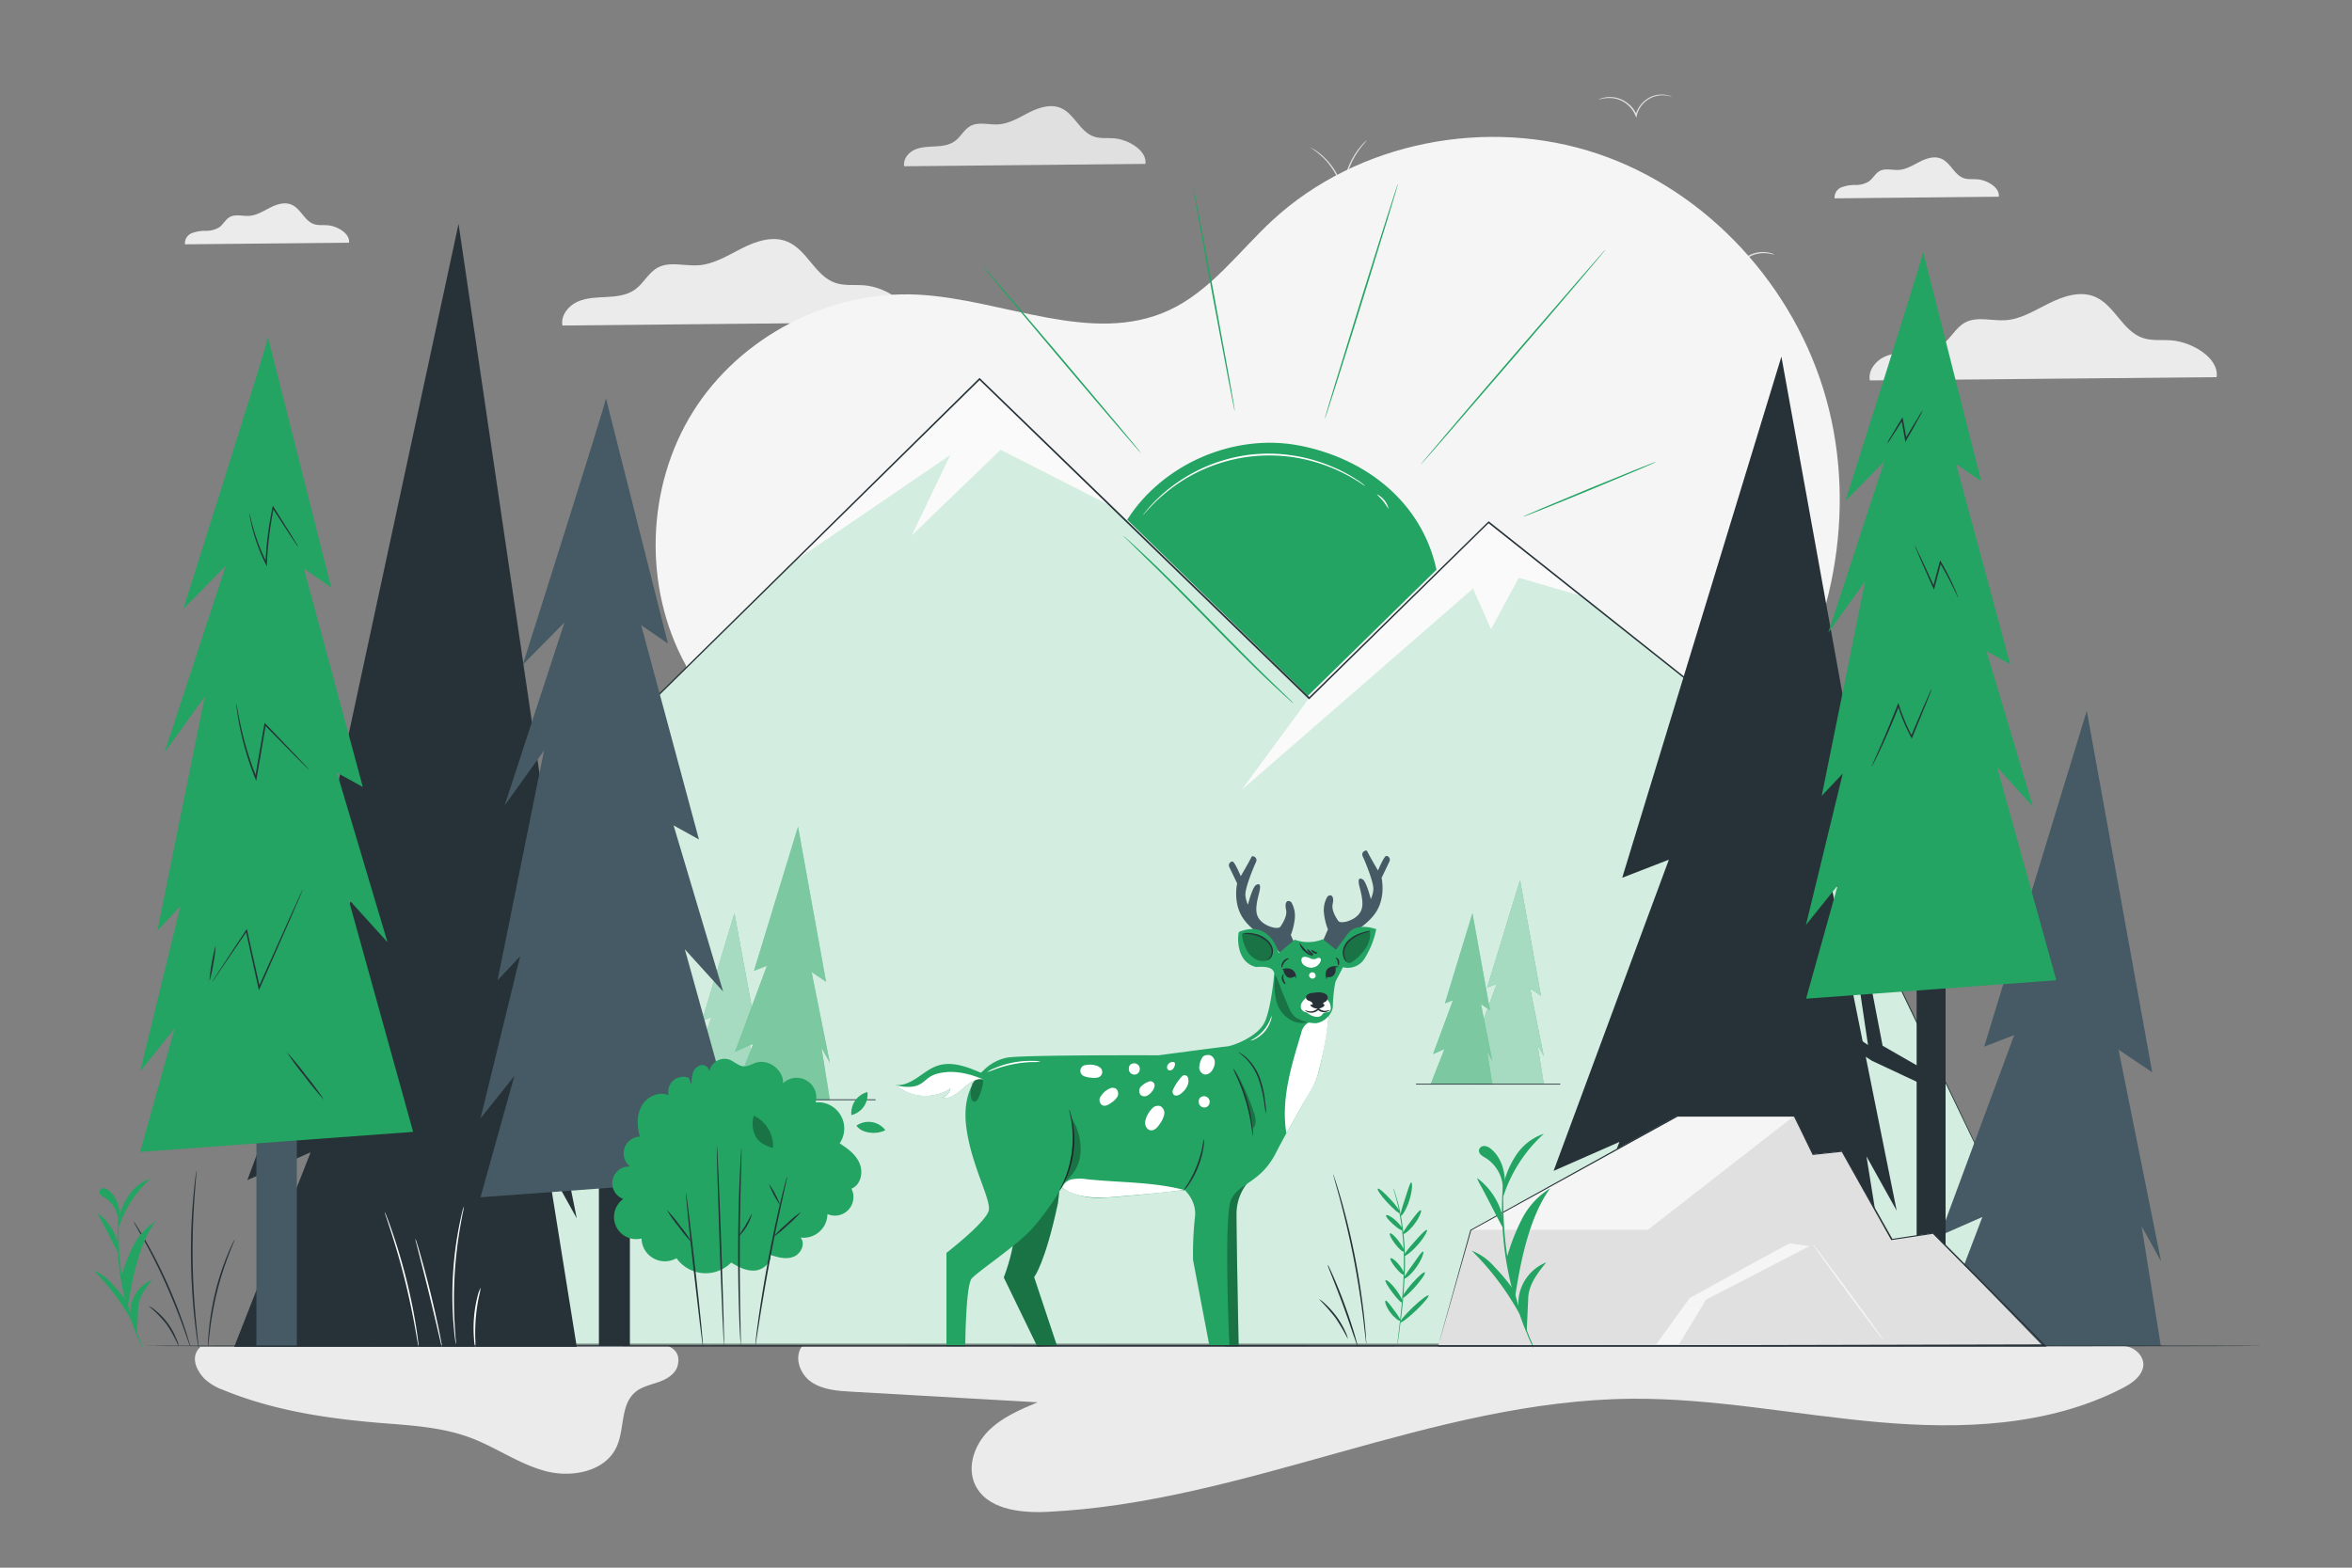 
									<svg xmlns="http://www.w3.org/2000/svg" viewBox="0 0 750 500"><rect x="0" y="0" width="750" height="500" fill="#808080" stroke="none"/><g id="background-complete"><path d="M255.84,429.26c-2.77,3.46-.81,9,2.84,11.5s8.32,2.85,12.75,3.1l59.43,3.39c-5.66,2.37-11.49,4.85-15.79,9.23s-6.73,11.21-4.24,16.82c3.56,8,14.2,9.3,22.93,8.9,63.43-2.94,123-35.55,186.52-36.08,26.41-.21,52.52,5.16,78.83,7.47s53.93,1.32,77.44-10.71c3-1.52,6.14-3.57,6.84-6.83s-2.78-7.23-7.66-6.79" style="fill:#ebebeb"></path><path d="M63.91,429.56c-3.86,3.67-.39,8.45,1.27,10.16a17.37,17.37,0,0,0,6.07,3.62c15.53,6.39,32.35,9,49.09,10.42,10,.83,20.32,1.27,29.75,4.82,8.15,3.07,15.41,8.36,23.83,10.6s19.1.18,22.71-7.74c2.59-5.68,1.16-13.37,5.92-17.41,2.1-1.79,4.95-2.35,7.55-3.27s5.31-2.56,6-5.24c.73-3-.3-5-3.1-6.26" style="fill:#ebebeb"></path><path d="M365.25,52.27c.58-4.27-5.45-7.79-10-8.16-2.16-.17-4.41.16-6.46-.56-4.44-1.54-6.21-7.28-10.54-9.11-3.24-1.36-7-.15-10.11,1.43s-6.25,3.57-9.75,3.8c-3.06.19-6.37-.94-9,.55-2,1.11-3,3.4-4.86,4.76s-4.14,1.6-6.36,1.72-4.53.14-6.56,1.07-3.71,3.07-3.28,5.26Z" style="fill:#e0e0e0"></path><path d="M289.93,102.73c.85-6.14-7.83-11.2-14.34-11.73-3.11-.25-6.34.23-9.29-.8-6.38-2.22-8.92-10.46-15.15-13.09-4.65-2-10-.22-14.52,2.06s-9,5.12-14,5.45c-4.38.28-9.14-1.35-13,.79-2.86,1.6-4.36,4.89-7,6.84s-5.94,2.3-9.14,2.47-6.51.21-9.42,1.54-5.32,4.42-4.72,7.56Z" style="fill:#ebebeb"></path><path d="M706.83,120.29c.84-6.14-7.83-11.2-14.35-11.73-3.11-.25-6.34.23-9.28-.8-6.38-2.22-8.93-10.46-15.15-13.09-4.66-2-10-.22-14.53,2s-9,5.13-14,5.46c-4.39.28-9.15-1.35-13,.79-2.86,1.6-4.36,4.89-7,6.84s-5.94,2.3-9.13,2.47-6.51.21-9.43,1.54-5.32,4.42-4.71,7.56Z" style="fill:#ebebeb"></path><path d="M111.29,77.41c.4-2.91-3.71-5.31-6.79-5.56-1.48-.12-3,.11-4.4-.38-3-1-4.23-5-7.18-6.2-2.2-.93-4.74-.1-6.87,1s-4.25,2.43-6.64,2.58c-2.08.13-4.33-.64-6.15.38C71.91,70,71.2,71.52,70,72.44a8,8,0,0,1-4.33,1.18,12.17,12.17,0,0,0-4.46.72,3.52,3.52,0,0,0-2.23,3.58Z" style="fill:#ebebeb"></path><path d="M637.36,62.74c.4-2.91-3.71-5.3-6.8-5.55-1.47-.12-3,.11-4.39-.38-3-1.05-4.23-5-7.18-6.2-2.2-.93-4.74-.1-6.88,1s-4.25,2.43-6.63,2.58c-2.08.14-4.33-.63-6.15.38-1.35.76-2.06,2.32-3.31,3.24A7.87,7.87,0,0,1,591.69,59a12.18,12.18,0,0,0-4.46.73A3.52,3.52,0,0,0,585,63.26Z" style="fill:#ebebeb"></path><path d="M533.12,30.81a11.12,11.12,0,0,1-1.11-.24,8.92,8.92,0,0,0-3.06-.09,8.37,8.37,0,0,0-7,6.38l0,0-.17.68-.26-.64a9.22,9.22,0,0,0-3.46-4.19,8.88,8.88,0,0,0-4.22-1.43,11.39,11.39,0,0,0-4.14.53,3.35,3.35,0,0,1,1-.46,8.87,8.87,0,0,1,3.11-.39,9,9,0,0,1,4.43,1.4A9.35,9.35,0,0,1,522,36.78l-.43,0v-.05A8.76,8.76,0,0,1,524.6,32a8.39,8.39,0,0,1,4.31-1.79,8.29,8.29,0,0,1,3.14.23A3.58,3.58,0,0,1,533.12,30.81Z" style="fill:#e0e0e0"></path><path d="M435.86,44.79s-.36.42-1,1.17a25.48,25.48,0,0,0-2.48,3.37,24.56,24.56,0,0,0-3.69,13.1v.16l-.46,0a22,22,0,0,0-6-12A29.31,29.31,0,0,0,417.77,47s.14,0,.37.16.57.3,1,.57a19.48,19.48,0,0,1,3.29,2.61,21.64,21.64,0,0,1,6.25,12.19l-.45,0v-.16a24,24,0,0,1,3.88-13.28,22.43,22.43,0,0,1,2.62-3.33c.34-.36.64-.61.83-.79A1.28,1.28,0,0,1,435.86,44.79Z" style="fill:#e0e0e0"></path><path d="M482.05,117.71c0,.05-.79-.27-2.26-.6a18,18,0,0,0-6.3-.24,16.92,16.92,0,0,0-8.48,3.66,17.59,17.59,0,0,0-6,9.52l0,.1-.18.68-.26-.64a19,19,0,0,0-7.17-8.67,18.4,18.4,0,0,0-8.77-2.92,19.41,19.41,0,0,0-6.26.58c-1.44.38-2.21.71-2.22.67a3.56,3.56,0,0,1,.54-.26,14.36,14.36,0,0,1,1.64-.59,18.72,18.72,0,0,1,15.29,2.17A19.13,19.13,0,0,1,459,130l-.43,0,0-.11a17.92,17.92,0,0,1,6.17-9.74,17.48,17.48,0,0,1,15.1-3.26,13.86,13.86,0,0,1,1.66.53A2.75,2.75,0,0,1,482.05,117.71Z" style="fill:#e0e0e0"></path><path d="M565.76,81.24s-.44-.13-1.25-.29a9.8,9.8,0,0,0-3.44-.1,9.25,9.25,0,0,0-4.62,2,9.68,9.68,0,0,0-3.26,5.19v0l-.18.68-.26-.64a10.4,10.4,0,0,0-3.9-4.73,10.07,10.07,0,0,0-4.77-1.61,11,11,0,0,0-3.43.28c-.79.2-1.22.37-1.23.33s.09-.07.29-.16a6.29,6.29,0,0,1,.89-.34,10.28,10.28,0,0,1,8.48,1.15,10.61,10.61,0,0,1,4.1,4.91l-.44,0,0-.06a9.91,9.91,0,0,1,3.43-5.41,9.65,9.65,0,0,1,8.37-1.76,6.84,6.84,0,0,1,.92.31C565.67,81.17,565.77,81.22,565.76,81.24Z" style="fill:#e0e0e0"></path><path d="M503.86,69s-.43.49-1.21,1.37a30.48,30.48,0,0,0-3,4A29.15,29.15,0,0,0,495.3,89.9v.19l-.46,0A25.45,25.45,0,0,0,492,81.72a25.89,25.89,0,0,0-4.32-5.84,26.22,26.22,0,0,0-3.75-3.18c-1-.66-1.51-1-1.49-1s.15,0,.42.2.68.35,1.17.68a23.8,23.8,0,0,1,3.88,3.1,25.79,25.79,0,0,1,7.39,14.42l-.46,0v-.2a28.57,28.57,0,0,1,4.58-15.71,26.08,26.08,0,0,1,3.1-3.94c.39-.43.75-.73,1-1A1.79,1.79,0,0,1,503.86,69Z" style="fill:#e0e0e0"></path></g><g id="background-simple"><path d="M582.37,127.33c-9.91-35.73-37.69-66.39-72.81-78.26S432.94,45.13,405.71,70.3c-10.77,10-19.7,22.55-33,28.68-24.63,11.32-52.82-3.57-79.9-5C264.54,92.51,236,107.33,221,131.29s-15.95,56.08-2.32,80.86c17.94,67.9,117.9,117,258,73,36.44-6.86,65.69-21.31,86.81-51.78S592.28,163.07,582.37,127.33Z" style="fill:#f5f5f5"></path></g><g id="Sun"><path d="M363.86,144.55c-.11.09-11.55-13.25-25.54-29.8s-25.25-30-25.14-30.13,11.54,13.25,25.54,29.8S364,144.45,363.86,144.55Z" fill="#23a463"></path><path d="M393.74,131.13c-.14,0-3.21-15.94-6.86-35.64s-6.49-35.72-6.35-35.74,3.21,15.93,6.86,35.64S393.89,131.1,393.74,131.13Z" fill="#23a463"></path><path d="M445.82,58.48c.14.05-5,16.91-11.45,37.67s-11.81,37.56-11.95,37.51,5-16.9,11.45-37.67S445.69,58.44,445.82,58.48Z" fill="#23a463"></path><path d="M512.07,79.46c.11.09-13,15.56-29.35,34.55S453.08,148.32,453,148.22s13-15.56,29.35-34.55S512,79.36,512.07,79.46Z" fill="#23a463"></path><path d="M528.11,147.3c.06.14-9.41,4.16-21.14,9s-21.28,8.65-21.34,8.52,9.41-4.16,21.15-9S528.06,147.17,528.11,147.3Z" fill="#23a463"></path><path d="M359.44,165.76c11.39-17.9,34.22-27.7,55-23.64s38.87,17.71,43.63,39.58l-41,40.21Z" fill="#23a463"></path><path d="M435.31,155a4.29,4.29,0,0,1-.69-.41c-.44-.28-1.06-.75-1.92-1.25a52.58,52.58,0,0,0-7.47-3.89,53.21,53.21,0,0,0-12-3.49A51.82,51.82,0,0,0,372.8,156.3a51.07,51.07,0,0,0-6.21,5.68c-.7.71-1.18,1.32-1.54,1.7a4.13,4.13,0,0,1-.56.58,4.64,4.64,0,0,1,.48-.65c.33-.4.79-1,1.47-1.77a47.75,47.75,0,0,1,6.13-5.83A51.78,51.78,0,0,1,398,145.09a51.89,51.89,0,0,1,27.38,4,47.44,47.44,0,0,1,7.43,4c.84.53,1.45,1,1.87,1.33A5.27,5.27,0,0,1,435.31,155Z" style="fill:#fff"></path><path d="M442.83,162.27c-.14.06-.73-1.13-1.75-2.39s-2.05-2.1-2-2.22a6.95,6.95,0,0,1,3.71,4.61Z" style="fill:#fff"></path></g><g id="Mountains"><polygon points="571.58 243.54 474.64 166.58 417.42 222.69 312.36 120.88 208.94 222.69 92.65 428.54 660.43 428.54 571.58 243.54" fill="#23a463"></polygon><g style="opacity:0.8"><polygon points="571.58 243.54 474.64 166.58 417.42 222.69 312.36 120.88 208.94 222.69 92.65 428.54 660.43 428.54 571.58 243.54" style="fill:#fff"></polygon></g><polygon points="253.22 179.1 303.03 145.12 290.71 170.8 319.07 143.45 354.04 161.28 312.36 120.88 253.22 179.1" style="fill:#fafafa"></polygon><polygon points="417.42 222.69 395.91 251.96 469.72 187.73 475.47 200.66 484.31 184.28 504.22 190.06 474.64 166.58 417.42 222.69" style="fill:#fafafa"></polygon><path d="M412.4,224.3a4.71,4.71,0,0,1-.61-.49l-1.65-1.48c-1.44-1.28-3.48-3.18-6-5.56-5-4.74-11.71-11.48-19.06-19s-14-14.28-19-19.09L360.31,173l-1.59-1.55a4.32,4.32,0,0,1-.53-.56,4.1,4.1,0,0,1,.6.49l1.66,1.47c1.43,1.28,3.47,3.19,6,5.56,5,4.75,11.72,11.48,19.07,19s14,14.27,18.95,19.09l5.85,5.67,1.59,1.55A3.94,3.94,0,0,1,412.4,224.3Z" fill="#23a463"></path><path d="M658.84,425.14l-4.71-9.88-18-37.54L571.78,243.44l0-.05,0,0c-29.37-23.33-62-49.26-96.91-77l-.17-.14-.16.15-57.05,55.94-14.71-14.26L312.53,120.7l-.17-.17-.18.17L208.8,222.55l0,0,0,0-54,102.86q-5,9.57-8.83,16.86c.42-.7.85-1.39,1.29-2.08q3.43-6.51,7.75-14.67l54.14-102.75C238.81,193.59,274,159,312.36,121.23l90,87.22,14.89,14.43.18.18.19-.18,57.05-56,96.74,76.76c26.74,55.6,49,101.82,64.53,134.15L654,415.31c2.09,4.32,3.69,7.63,4.78,9.86s1.65,3.37,1.65,3.37S659.9,427.38,658.84,425.14Z" style="fill:#263238"></path></g><g id="Trees"><polygon points="241 328.12 234.2 291.29 223.87 325.57 226.93 324.37 219.43 344.85 223.75 342.93 218.55 350.76 241.99 350.67 239.98 343.82 241.98 347.38 237.56 325.82 241 328.12" fill="#23a463"></polygon><polygon points="241 328.12 234.2 291.29 223.87 325.57 226.93 324.37 219.43 344.85 223.75 342.93 218.55 350.76 241.99 350.67 239.98 343.82 241.98 347.38 237.56 325.82 241 328.12" style="fill:#fff;opacity:0.6"></polygon><polygon points="263.41 313.13 254.47 263.69 240.44 309.62 244.55 308.02 234.39 335.45 240.2 332.9 233.18 350.76 264.62 350.76 261.96 334.18 264.62 338.96 258.81 310.03 263.41 313.13" fill="#23a463"></polygon><polygon points="263.41 313.13 254.47 263.69 240.44 309.62 244.55 308.02 234.39 335.45 240.2 332.9 233.18 350.76 264.62 350.76 261.96 334.18 264.62 338.96 258.81 310.03 263.41 313.13" style="fill:#fff;opacity:0.4"></polygon><polygon points="491.37 317.58 484.7 280.7 474.23 314.97 477.3 313.78 469.72 334.24 474.05 332.33 468.82 345.66 492.27 345.66 490.29 333.29 492.27 336.86 487.94 315.27 491.37 317.58" fill="#23a463"></polygon><polygon points="491.37 317.58 484.7 280.7 474.23 314.97 477.3 313.78 469.72 334.24 474.05 332.33 468.82 345.66 492.27 345.66 490.29 333.29 492.27 336.86 487.94 315.27 491.37 317.58" style="fill:#fff;opacity:0.6"></polygon><polygon points="218.08 335.74 214.51 316.02 208.91 334.34 210.55 333.71 206.5 344.65 208.81 343.63 206.02 350.76 218.56 350.76 217.5 344.14 218.56 346.05 216.24 334.51 218.08 335.74" fill="#23a463"></polygon><polygon points="218.08 335.74 214.51 316.02 208.91 334.34 210.55 333.71 206.5 344.65 208.81 343.63 206.02 350.76 218.56 350.76 217.5 344.14 218.56 346.05 216.24 334.51 218.08 335.74" style="fill:#fff;opacity:0.4"></polygon><polygon points="475.13 322.22 469.53 291.26 460.75 320.02 463.32 319.02 456.96 336.2 460.6 334.6 456.2 345.78 475.89 345.78 474.23 335.4 475.89 338.39 472.25 320.28 475.13 322.22" fill="#23a463"></polygon><polygon points="475.13 322.22 469.53 291.26 460.75 320.02 463.32 319.02 456.96 336.2 460.6 334.6 456.2 345.78 475.89 345.78 474.23 335.4 475.89 338.39 472.25 320.28 475.13 322.22" style="fill:#fff;opacity:0.4"></polygon><path d="M497.39,345.91H451.66c-.1,0-.18-.06-.18-.13s.08-.12.18-.12h45.73c.1,0,.18,0,.18.12S497.49,345.91,497.39,345.91Z" style="fill:#263238"></path><path d="M279,350.88H198.26c-.18,0-.32-.05-.32-.12s.14-.13.32-.13H279c.18,0,.32.06.32.13S279.15,350.88,279,350.88Z" style="fill:#263238"></path><polygon points="600.44 292.65 568.05 113.75 517.29 279.95 532.17 274.18 495.41 373.44 516.42 364.2 491.04 428.84 604.81 428.84 595.18 368.82 604.81 386.13 583.77 281.43 600.44 292.65" style="fill:#263238"></polygon><polygon points="179.71 298.8 146.22 71.4 99.89 286.62 114.17 281.07 78.88 376.37 99.05 367.51 74.68 429.56 183.91 429.56 174.67 371.94 183.91 388.56 163.7 288.03 179.71 298.8" style="fill:#263238"></polygon><rect x="190.98" y="371.79" width="9.88" height="57.47" style="fill:#263238"></rect><path d="M193.23,127.05c0,1.35-26.52,84.94-26.52,84.94L180,198.51l-19.1,58.42,12.58-17.53-14.83,73.26,7.19-7.64L153.23,356.7,164,343.21l-10.78,38.65,85.39-6.29-20.23-72.8,12.22,13.48-15.81-53,8.09,4.49L204.46,199.4l8.54,5.85Z" style="fill:#455a64"></path><polygon points="686.3 342.01 665.43 226.7 632.71 333.83 642.3 330.11 618.61 394.09 632.14 388.14 616.52 429.19 689.04 429.26 682.92 391.12 689.12 402.28 675.56 334.78 686.3 342.01" style="fill:#455a64"></polygon><polygon points="612.91 340.76 600.32 333.53 596.14 311.83 592.62 312.8 595.67 333.3 583.6 325.13 580.95 328.16 596.93 338.33 612.91 345.82 612.91 340.76" style="fill:#263238"></polygon><rect x="611.17" y="309.11" width="9.23" height="119.75" style="fill:#263238"></rect><path d="M613.26,80.38c0,1.26-24.78,79.38-24.78,79.38l12.39-12.6L583,201.76l11.76-16.38-13.86,68.46,6.72-7.14L575.88,295,586,282.4l-10.08,36.12,79.8-5.88-18.9-68,11.42,12.6-14.78-49.56,7.56,4.2L623.76,148l8,5.46Z" fill="#23a463"></path><path d="M615.94,219.82a6,6,0,0,1-.4,1.16c-.31.81-.73,1.87-1.24,3.17l-4.47,10.93-.2.49-.24-.46a55.87,55.87,0,0,1-3.26-7.24c-.36-1-.68-1.94-1-2.87l.48,0c-2.2,5.61-4.35,10.5-6,14-.81,1.74-1.48,3.12-2,4.07-.22.43-.41.78-.57,1.08a1.62,1.62,0,0,1-.22.36,10.3,10.3,0,0,1,.62-1.52l1.82-4.13c1.54-3.51,3.63-8.41,5.81-14l.27-.69.22.71c.28.92.61,1.87,1,2.84a57.75,57.75,0,0,0,3.2,7.18l-.44,0c1.86-4.35,3.46-8.11,4.64-10.86l1.37-3.11A6.17,6.17,0,0,1,615.94,219.82Z" style="fill:#263238"></path><path d="M624.44,190.66a5.29,5.29,0,0,1-.45-.84c-.3-.64-.69-1.44-1.14-2.39-1-2-2.44-4.86-4.32-8l.45-.06c-.4,1.54-.82,3.19-1.27,4.91-.28,1.07-.56,2.11-.82,3.12l-.19.7-.29-.66c-1.7-3.78-3.18-7.12-4.21-9.52l-1.2-2.82a5,5,0,0,1-.37-1,4.67,4.67,0,0,1,.54,1c.35.74.8,1.66,1.33,2.77,1.12,2.35,2.65,5.66,4.37,9.44l-.48,0c.26-1,.54-2.05.82-3.12.45-1.72.89-3.37,1.29-4.91l.15-.58.31.52a83.29,83.29,0,0,1,4.17,8.15c.46,1,.8,1.87,1,2.45A3.59,3.59,0,0,1,624.44,190.66Z" style="fill:#263238"></path><path d="M613.14,130.81a22.23,22.23,0,0,1-1.41,2.78c-.93,1.7-2.26,4.06-3.79,6.74l-.35.61-.13-.69c-.14-.78-.28-1.58-.43-2.4-.25-1.43-.48-2.79-.71-4.06l.46.09c-1.43,2.26-2.67,4.18-3.56,5.54a16.12,16.12,0,0,1-1.5,2.12,14.28,14.28,0,0,1,1.24-2.28c.82-1.4,2-3.37,3.4-5.64l.34-.55.11.63.74,4.06q.21,1.23.42,2.4l-.48-.08c1.56-2.67,2.94-5,4-6.66A20.08,20.08,0,0,1,613.14,130.81Z" style="fill:#263238"></path><rect x="81.76" y="354.25" width="12.89" height="75" style="fill:#455a64"></rect><path d="M85.46,107.6c0,1.38-27,86.6-27,86.6l13.52-13.74L52.47,240,65.3,222.15,50.18,296.84l7.33-7.79L44.68,341.74l11-13.74-11,39.4L131.74,361l-20.62-74.23,12.45,13.75-16.12-54.07L115.7,251,96.91,181.37l8.71,6Z" fill="#23a463"></path><path d="M98.42,245.36s-.11-.07-.29-.24l-.79-.76c-.72-.72-1.7-1.7-2.92-2.9L84.36,231.24l.41-.13c-.57,3.34-1.19,7-1.84,10.82l-1.09,6.24-.15.89-.33-.83a93.3,93.3,0,0,1-5-16.84c-.42-2.16-.68-3.9-.84-5.09-.08-.6-.12-1.07-.15-1.38a1.67,1.67,0,0,1,0-.49,2.71,2.71,0,0,1,.11.47l.24,1.37c.21,1.19.52,2.91,1,5A101.26,101.26,0,0,0,81.83,248l-.49.06c.35-2,.7-4.11,1.07-6.25.67-3.82,1.3-7.48,1.88-10.81l.08-.48.34.35,9.92,10.35,2.82,3,.74.81A1.44,1.44,0,0,1,98.42,245.36Z" style="fill:#263238"></path><path d="M66.75,313a66,66,0,0,1,2-11.5,33.09,33.09,0,0,1-.72,5.79A32.07,32.07,0,0,1,66.75,313Z" style="fill:#263238"></path><path d="M96.5,283.79a2.86,2.86,0,0,1-.23.65l-.76,1.82-2.88,6.68-9.76,22.19-.32.73-.17-.78-.44-2c-1.29-5.88-2.51-11.42-3.56-16.23l.41.08-8,11.72L68.55,312l-.61.85a1.84,1.84,0,0,1-.24.29,1.48,1.48,0,0,1,.17-.33l.56-.89,2.17-3.36,7.81-11.83.3-.45.12.53c1.07,4.8,2.31,10.34,3.62,16.22l.44,2-.49-.05c3.88-8.68,7.37-16.45,9.9-22.12,1.27-2.76,2.29-5,3-6.62l.84-1.78A2.94,2.94,0,0,1,96.5,283.79Z" style="fill:#263238"></path><path d="M103.35,350.82a90,90,0,0,1-6.14-7.44,89.22,89.22,0,0,1-5.73-7.77,91.32,91.32,0,0,1,6.14,7.45A90.06,90.06,0,0,1,103.35,350.82Z" style="fill:#263238"></path><path d="M95.07,174.41a6.85,6.85,0,0,1-.65-.88L92.71,171l-5.85-9,.43-.08c-.59,3-1.14,6.3-1.54,9.82-.32,2.79-.53,5.49-.64,8l0,.94-.42-.84a57.2,57.2,0,0,1-4.23-11.37c-.36-1.45-.6-2.62-.74-3.42a7.07,7.07,0,0,1-.16-1.24,6.71,6.71,0,0,1,.32,1.21c.19.79.47,1.94.88,3.37a62.07,62.07,0,0,0,4.37,11.22l-.47.1c.1-2.48.3-5.19.62-8,.41-3.54,1-6.88,1.59-9.86l.13-.58.31.5,5.7,9.1,1.59,2.62A5.77,5.77,0,0,1,95.07,174.41Z" style="fill:#263238"></path></g><g id="Rock"><polygon points="458.6 429.19 469 392.24 534.83 355.86 572.21 355.86 578.16 368.1 587.42 367.1 603.3 395.22 616.53 393.23 651.52 429.42 458.6 429.19" style="fill:#e0e0e0"></polygon><polygon points="469 392.24 525.46 392.24 572.21 355.86 534.83 355.86 469 392.24" style="fill:#f5f5f5"></polygon><path d="M570.84,396.56c-.67,0-32.09,17.48-32.09,17.48l-10.61,14.71,7.29-.05L544,414.54l33-17.1Z" style="fill:#f5f5f5"></path><path d="M600.6,427.45c-.12.08-5.24-6.68-11.43-15.11S578,397,578.15,396.93s5.24,6.67,11.44,15.1S600.71,427.36,600.6,427.45Z" style="fill:#f5f5f5"></path><path d="M458.6,429.2l1,0,2.86,0,11,0,40.79-.1L652,428.78l-.18.44-27-27.17-8.56-8.63.22.07-13.23,2-.18,0-.09-.15L587.2,367.23l.25.12-9.26,1-.18,0-.07-.16L572,356l.22.14-37.38,0,.11,0-65.87,36.32.07-.09c-6.65,23.28-10.25,35.9-10.54,36.92,0,0,0-.21.16-.62s.28-1,.5-1.84c.46-1.64,1.13-4.06,2-7.21,1.76-6.33,4.34-15.59,7.6-27.33l0-.05.05,0,65.79-36.46,0,0h.06l37.38,0h.15l.07.14,6,12.24-.25-.14,9.26-1,.17,0,.08.15,15.88,28.11-.26-.13,13.23-2,.13,0,.09.09q4.26,4.29,8.57,8.63l26.94,27.18.43.44H652l-138,0-40.72,0-10.93,0H458.6Z" style="fill:#263238"></path></g><g id="Plants"><path d="M219.63,343.79a4.74,4.74,0,0,0-6.41,5.51c-3.09-1.36-6.92.46-8.59,3.39s-1.53,6.59-.57,9.82a5.35,5.35,0,0,0-3.16,9.54,5.34,5.34,0,0,0-2.14,10.35A7.06,7.06,0,0,0,204.57,395a7.44,7.44,0,0,0,11.15,6.29,11.42,11.42,0,0,0,17.44,1.39c2.25,1.39,4.75,2.71,7.41,2.56s5.36-2.32,5.12-5c2.4.82,5.06,1.51,7.41.57s3.85-4.21,2.17-6.1a7.63,7.63,0,0,0,8.58-7.49,5.92,5.92,0,0,0,7.65-8.11c2.89-1.11,3.83-5,2.66-7.92s-3.8-4.86-6.42-6.52a8.37,8.37,0,0,0-7.65-13.08,6.25,6.25,0,0,0-10.38-6.09c.15-4.26-4.66-7.89-8.71-6.55-1.25.41-2.43,1.2-3.74,1.15-1.8-.05-3.16-1.61-4.85-2.2a4.9,4.9,0,0,0-6.21,3.84,2.26,2.26,0,0,0-2.66-2,3.63,3.63,0,0,0-2.61,2.51,10.73,10.73,0,0,0-.38,3.75" fill="#23a463"></path><path d="M218.74,380.42c.15,0,1.47,11,3,24.54s2.58,24.58,2.44,24.6-1.47-11-3-24.54S218.6,380.44,218.74,380.42Z" style="fill:#263238"></path><path d="M220.71,396.4a42.13,42.13,0,0,1-4.27-5.12,42.93,42.93,0,0,1-3.86-5.44,44.13,44.13,0,0,1,4.27,5.12A42.93,42.93,0,0,1,220.71,396.4Z" style="fill:#263238"></path><path d="M228.6,365.49c.15,0,.78,14.31,1.41,32s1,32,.88,32-.77-14.31-1.4-32S228.46,365.49,228.6,365.49Z" style="fill:#263238"></path><path d="M236.45,366.15a2.69,2.69,0,0,1,0,.65c0,.47,0,1.08,0,1.83-.05,1.67-.11,4-.19,6.77-.16,5.7-.33,13.59-.36,22.3s.07,16.6.19,22.31c.06,2.81.1,5.1.14,6.76,0,.76,0,1.37,0,1.84a4.72,4.72,0,0,1,0,.65,2.52,2.52,0,0,1-.08-.64c0-.48-.07-1.08-.12-1.84-.1-1.59-.21-3.9-.31-6.76-.21-5.71-.38-13.6-.34-22.32s.25-16.61.51-22.32c.12-2.85.25-5.16.36-6.75l.13-1.84A4.73,4.73,0,0,1,236.45,366.15Z" style="fill:#263238"></path><path d="M239.76,387.19a14.72,14.72,0,0,1-4.25,7.16c-.11-.1,1-1.57,2.2-3.54S239.62,387.14,239.76,387.19Z" style="fill:#263238"></path><path d="M251,375.33a2.09,2.09,0,0,1-.08.56c-.08.41-.19.93-.32,1.56-.32,1.42-.74,3.36-1.26,5.72-1.06,4.83-2.47,11.51-3.87,18.92s-2.51,14.15-3.29,19c-.37,2.38-.68,4.34-.91,5.78-.11.64-.19,1.16-.26,1.57a2.41,2.41,0,0,1-.13.55,2.19,2.19,0,0,1,0-.56c.05-.42.1-1,.17-1.59.15-1.37.41-3.36.75-5.81.68-4.9,1.74-11.65,3.14-19.08s2.87-14.09,4-18.91c.58-2.4,1.06-4.34,1.42-5.68l.42-1.54A2.2,2.2,0,0,1,251,375.33Z" style="fill:#263238"></path><path d="M255.43,386.53a33.73,33.73,0,0,1-4.21,4.17,34.54,34.54,0,0,1-4.57,3.79,33.09,33.09,0,0,1,4.22-4.18A34.26,34.26,0,0,1,255.43,386.53Z" style="fill:#263238"></path><path d="M248.81,384.43a29.79,29.79,0,0,1-3.63-6.88,28.8,28.8,0,0,1,3.63,6.88Z" style="fill:#263238"></path><path d="M271.49,355.65a6.92,6.92,0,0,1,5.11-7.35,6.74,6.74,0,0,1-5.11,7.35" fill="#23a463"></path><path d="M273.12,359c1.53,2.44,6.33,3,9.2,1.45a6.77,6.77,0,0,0-9.2-1.45" fill="#23a463"></path><g style="opacity:0.3"><path d="M240.38,355.84a8.53,8.53,0,0,0,.61,6.64c1.09,2,3.29,3.06,5.5,3.64A10.76,10.76,0,0,0,240.38,355.84Z"></path></g><path d="M122.65,386.5a11.21,11.21,0,0,1,.7,1.62c.42,1.05,1,2.59,1.65,4.51,1.34,3.82,3,9.17,4.52,15.16s2.55,11.51,3.18,15.51c.31,2,.54,3.62.66,4.75a10.72,10.72,0,0,1,.15,1.75,11.86,11.86,0,0,1-.35-1.72l-.83-4.72c-.72-4-1.82-9.46-3.32-15.44s-3.11-11.33-4.36-15.18l-1.49-4.55A11.51,11.51,0,0,1,122.65,386.5Z" style="fill:#fafafa"></path><path d="M132.46,395.1a7.66,7.66,0,0,1,.47,1.32c.28.86.66,2.12,1.1,3.67.9,3.11,2.07,7.42,3.24,12.22s2.14,9.15,2.79,12.32c.32,1.59.57,2.87.72,3.76a6.53,6.53,0,0,1,.19,1.4,8.23,8.23,0,0,1-.39-1.35c-.23-1-.53-2.23-.88-3.73-.74-3.14-1.76-7.49-2.93-12.28s-2.29-9.11-3.09-12.24c-.38-1.49-.69-2.74-.94-3.71A6.23,6.23,0,0,1,132.46,395.1Z" style="fill:#fafafa"></path><path d="M147.93,384.76a10.4,10.4,0,0,1-.29,1.72c-.22,1.1-.52,2.69-.86,4.66a139.85,139.85,0,0,0-1.8,15.51,138.25,138.25,0,0,0,0,15.62c.11,2,.23,3.61.32,4.73a9.45,9.45,0,0,1,.09,1.74,13.87,13.87,0,0,1-.29-1.72c-.16-1.11-.33-2.73-.49-4.73a115.13,115.13,0,0,1,1.79-31.22c.39-2,.74-3.55,1-4.63A12.63,12.63,0,0,1,147.93,384.76Z" style="fill:#fafafa"></path><path d="M153.28,410.67a23.75,23.75,0,0,1-.54,2.79A56.57,56.57,0,0,0,151.56,427a20.13,20.13,0,0,1,0,2.84,12.15,12.15,0,0,1-.41-2.82,40.79,40.79,0,0,1,0-6.89,41.38,41.38,0,0,1,1.15-6.79A12.25,12.25,0,0,1,153.28,410.67Z" style="fill:#fafafa"></path><path d="M444.33,379.05l0,.13c0,.1.06.22.11.37.09.33.25.81.42,1.43.36,1.24.83,3.06,1.29,5.33a85.11,85.11,0,0,1,1.49,18c-.12,7.07-.82,13.44-1.33,18-.27,2.28-.48,4.14-.64,5.45-.06.63-.12,1.12-.16,1.48l0,.39c0,.09,0,.13,0,.13s0,0,0-.13l.07-.38c0-.36.12-.85.22-1.48.18-1.28.43-3.14.72-5.44A170.72,170.72,0,0,0,448,404.29a81.51,81.51,0,0,0-1.58-18c-.49-2.27-1-4.09-1.39-5.32-.18-.62-.36-1.09-.47-1.42,0-.14-.1-.26-.13-.36S444.34,379.05,444.33,379.05Z" fill="#23a463"></path><path d="M447.4,393.52c.28.29,2.05-1,3.66-3.15s2.37-4.2,2-4.39-1.63,1.48-3.18,3.52S447.12,393.24,447.4,393.52Z" fill="#23a463"></path><path d="M442,387.61c-.25.32.77,1.53,2.19,2.82s2.73,2.17,3,1.89-.59-1.65-2.05-3S442.22,387.3,442,387.61Z" fill="#23a463"></path><path d="M446.67,387.77c.34.18,1.81-1.95,2.76-5s1-5.59.6-5.64-1.06,2.33-2,5.21S446.31,387.58,446.67,387.77Z" fill="#23a463"></path><path d="M439.34,379.12c-.29.26,1,2.22,3,4.36s3.76,3.67,4.05,3.4-1-2.22-3-4.37S439.64,378.85,439.34,379.12Z" fill="#23a463"></path><path d="M447.73,400.54c.27.29,2.32-1.18,4.36-3.5s3.23-4.54,2.91-4.77-2,1.56-4,3.81S447.46,400.25,447.73,400.54Z" fill="#23a463"></path><path d="M443.22,393.38c-.32.24.41,1.73,1.63,3.32s2.46,2.69,2.78,2.45-.41-1.73-1.63-3.33S443.54,393.14,443.22,393.38Z" fill="#23a463"></path><path d="M447.74,407.77c.27.28,2.22-1.21,3.94-3.65s2.48-4.77,2.12-4.93-1.65,1.78-3.3,4.1S447.45,407.49,447.74,407.77Z" fill="#23a463"></path><path d="M443.4,401.32c-.29.28.48,1.57,1.63,3s2.26,2.41,2.59,2.17-.29-1.65-1.47-3.09S443.69,401.05,443.4,401.32Z" fill="#23a463"></path><path d="M447.23,413.9c.3.27,2.14-1.33,4.11-3.56s3.32-4.26,3-4.53-2.14,1.34-4.11,3.57S446.93,413.64,447.23,413.9Z" fill="#23a463"></path><path d="M441.82,408.31c-.31.26.73,2,2.19,3.93s2.84,3.41,3.18,3.18-.52-2.07-2-4.06S442.12,408.05,441.82,408.31Z" fill="#23a463"></path><path d="M446.53,421.74c.28.28,2.51-1.4,5-3.77s4.25-4.51,4-4.8-2.51,1.39-5,3.76S446.26,421.45,446.53,421.74Z" fill="#23a463"></path><path d="M441.81,414.84c-.35.17.19,2,1.52,3.76s2.86,2.87,3.13,2.58-.72-1.72-2-3.43S442.17,414.65,441.81,414.84Z" fill="#23a463"></path><path d="M42.59,389.55a12.7,12.7,0,0,1,1,1.43c.6.94,1.44,2.32,2.44,4,2,3.45,4.59,8.32,7.1,13.86s4.44,10.72,5.71,14.5c.63,1.89,1.11,3.43,1.41,4.5a11.6,11.6,0,0,1,.43,1.68,12.59,12.59,0,0,1-.62-1.62l-1.57-4.44c-1.35-3.74-3.34-8.87-5.83-14.4s-5-10.41-7-13.9l-2.3-4.11A11.43,11.43,0,0,1,42.59,389.55Z" style="fill:#263238"></path><path d="M62.64,373.46a2,2,0,0,1,0,.58c0,.43-.07,1-.13,1.65-.13,1.43-.29,3.49-.47,6.05-.37,5.11-.69,12.19-.6,20s.6,14.89,1.1,20c.24,2.55.46,4.62.63,6,.07.67.12,1.21.17,1.64a2.32,2.32,0,0,1,0,.58,3.34,3.34,0,0,1-.13-.56c-.07-.43-.15-1-.26-1.63-.23-1.42-.51-3.48-.8-6-.59-5.1-1.14-12.18-1.25-20s.29-14.93.75-20.05c.23-2.56.45-4.62.64-6,.09-.67.17-1.21.23-1.64A3.71,3.71,0,0,1,62.64,373.46Z" style="fill:#263238"></path><path d="M74.83,395.34a6.67,6.67,0,0,1-.48,1.31c-.34.82-.82,2-1.39,3.51a101,101,0,0,0-6,24.14c-.19,1.58-.33,2.87-.42,3.76a6,6,0,0,1-.19,1.37,8.73,8.73,0,0,1,0-1.39c0-.89.11-2.19.26-3.78a84.44,84.44,0,0,1,6-24.24c.62-1.47,1.16-2.66,1.56-3.46A7.59,7.59,0,0,1,74.83,395.34Z" style="fill:#263238"></path><path d="M57,429.56a38.49,38.49,0,0,0-3.91-7.21,38.09,38.09,0,0,0-5.75-5.85,7.85,7.85,0,0,1,2.06,1.31A21.92,21.92,0,0,1,53.47,422a21.63,21.63,0,0,1,2.84,5.17A8,8,0,0,1,57,429.56Z" style="fill:#263238"></path><path d="M425.13,374.55a2.37,2.37,0,0,1,.21.52l.52,1.53c.44,1.32,1,3.25,1.72,5.65,1.39,4.79,3.09,11.48,4.56,19s2.39,14.32,2.91,19.28c.26,2.48.44,4.49.53,5.89,0,.65.07,1.18.1,1.6a2.17,2.17,0,0,1,0,.56,3.19,3.19,0,0,1-.1-.55c-.05-.42-.11-.95-.19-1.59-.17-1.46-.41-3.45-.69-5.87-.62-4.94-1.61-11.76-3.06-19.22s-3.11-14.15-4.4-19l-1.57-5.69-.42-1.55A2.08,2.08,0,0,1,425.13,374.55Z" style="fill:#263238"></path><path d="M423.39,403.38a4.85,4.85,0,0,1,.53,1c.31.63.74,1.56,1.24,2.7,1,2.3,2.34,5.51,3.66,9.11s2.38,6.91,3.09,9.32c.36,1.2.63,2.18.8,2.87a5.05,5.05,0,0,1,.22,1.07,4,4,0,0,1-.41-1c-.27-.77-.58-1.71-1-2.81-.8-2.38-1.91-5.66-3.23-9.25s-2.58-6.81-3.51-9.14c-.42-1.09-.79-2-1.09-2.77A4.44,4.44,0,0,1,423.39,403.38Z" style="fill:#263238"></path><path d="M429.81,427.07a65.35,65.35,0,0,0-4-6.8,63.33,63.33,0,0,0-5.23-5.93,8,8,0,0,1,1.87,1.41,27.48,27.48,0,0,1,6.62,9.11A8,8,0,0,1,429.81,427.07Z" style="fill:#263238"></path><path d="M489,429.9a3.9,3.9,0,0,1-.28-.5c-.18-.39-.41-.88-.7-1.47s-.66-1.43-1-2.36-.85-2-1.28-3.16c-.91-2.36-1.87-5.22-2.8-8.44s-1.76-6.8-2.44-10.61-1.07-7.47-1.31-10.81-.29-6.36-.22-8.89c0-1.26.08-2.4.12-3.41s.11-1.86.18-2.57.12-1.19.16-1.62a2.33,2.33,0,0,1,.1-.56,3.13,3.13,0,0,1,0,.57c0,.43,0,1-.07,1.62s-.08,1.57-.09,2.57-.07,2.15,0,3.41c0,2.52.1,5.52.34,8.85s.69,7,1.34,10.75,1.52,7.36,2.39,10.57,1.82,6.07,2.69,8.44c.4,1.19.84,2.25,1.2,3.18s.68,1.74,1,2.39l.61,1.51A2.22,2.22,0,0,1,489,429.9Z" fill="#23a463"></path><path d="M483.09,413.79c1.24-7.52,3.73-24.61,11.23-34.77a24.59,24.59,0,0,0-9,9.75,66.63,66.63,0,0,0-4.85,12.49S483,414.15,483.09,413.79Z" fill="#23a463"></path><path d="M484.29,417.62a14.12,14.12,0,0,1,8.78-15c-2.71,3.34-5.56,7-5.75,11.31-.17,3.7-.33,7.39-.5,11.09-.89-2.39-1.64-5-2.53-7.38" fill="#23a463"></path><path d="M482.49,411.17a62.55,62.55,0,0,0-6-7.18,18.46,18.46,0,0,0-7.18-5.09,88.09,88.09,0,0,1,15.39,20.45" fill="#23a463"></path><path d="M479,387.44A21.61,21.61,0,0,0,471,375.71a15.62,15.62,0,0,0,1.2,2.51c2.48,4.51,4.62,9,7.11,13.53" fill="#23a463"></path><path d="M479.33,378.21a28.57,28.57,0,0,1,4.32-10.07,17.06,17.06,0,0,1,8.65-6.53,46.06,46.06,0,0,0-13.19,20.84" fill="#23a463"></path><path d="M479.9,377c-.07-3.91-1.37-8-4.38-10.49a3.73,3.73,0,0,0-2.07-1,1.71,1.71,0,0,0-1.81,1.16,1.8,1.8,0,0,0,.58,1.63,7.79,7.79,0,0,0,1.49,1,11.91,11.91,0,0,1,5.5,9" fill="#23a463"></path><path d="M45.37,429.6a2.23,2.23,0,0,1-.22-.39c-.14-.31-.32-.69-.55-1.16s-.52-1.12-.82-1.85-.66-1.55-1-2.49c-.72-1.85-1.47-4.1-2.21-6.63s-1.38-5.35-1.91-8.34-.84-5.87-1-8.49-.23-5-.18-7c0-1,.07-1.89.1-2.68s.09-1.47.14-2,.1-.94.13-1.27a2.16,2.16,0,0,1,.07-.45,1.47,1.47,0,0,1,0,.45c0,.34,0,.76,0,1.28s-.06,1.23-.07,2-.06,1.68,0,2.67c0,2,.07,4.35.26,7s.55,5.47,1.06,8.45,1.19,5.78,1.88,8.31,1.43,4.77,2.11,6.63c.32.94.66,1.77.94,2.5s.54,1.37.76,1.88.35.87.48,1.18S45.39,429.59,45.37,429.6Z" fill="#23a463"></path><path d="M40.72,416.94c1-5.91,2.94-19.35,8.83-27.33a19.42,19.42,0,0,0-7,7.66,53.39,53.39,0,0,0-3.81,9.82S40.68,417.22,40.72,416.94Z" fill="#23a463"></path><path d="M41.67,420a11.12,11.12,0,0,1,6.9-11.81c-2.13,2.63-4.37,5.51-4.52,8.89l-.39,8.72c-.7-1.88-1.29-3.92-2-5.8" fill="#23a463"></path><path d="M40.25,414.88a49.93,49.93,0,0,0-4.74-5.65,14.76,14.76,0,0,0-5.64-4A69.55,69.55,0,0,1,42,421.31" fill="#23a463"></path><path d="M37.53,396.23A17,17,0,0,0,31.19,387a12.31,12.31,0,0,0,.95,2c2,3.55,3.63,7.09,5.58,10.63" fill="#23a463"></path><path d="M37.77,389a22.45,22.45,0,0,1,3.4-7.92A13.41,13.41,0,0,1,48,375.93,36.11,36.11,0,0,0,37.6,392.31" fill="#23a463"></path><path d="M38.22,388c0-3.07-1.08-6.28-3.44-8.25a3,3,0,0,0-1.63-.78,1.36,1.36,0,0,0-1.43.91,1.49,1.49,0,0,0,.46,1.29,6.77,6.77,0,0,0,1.17.81A9.36,9.36,0,0,1,37.68,389" fill="#23a463"></path></g><g id="Deer"><path d="M399.35,375.62a15.67,15.67,0,0,0-5.06,11.86c0,7.6.69,41.89.69,41.89h-4.25l-5.81-36.19,2.61-12.87Z" fill="#23a463"></path><path d="M399.35,375.62a15.67,15.67,0,0,0-5.06,11.86c0,7.6.69,41.89.69,41.89h-4.25l-5.81-36.19,2.61-12.87Z" style="opacity:0.3"></path><path d="M318.83,372.45s10.29,10.92,1.27,35l10.67,22,6.28-.21-7.3-21.91s3.48-4.27,7.59-23.57l1.43-12.18Z" fill="#23a463"></path><path d="M318.83,372.45s10.29,10.92,1.27,35l10.67,22,6.28-.21-7.3-21.91s3.48-4.27,7.59-23.57l1.43-12.18Z" style="opacity:0.3"></path><path d="M416.87,323.35l-4.41-4.77-6.08-8.71s-.84,10.69-2.92,15.73-10.4,8-12.19,8.15-21.84,2.83-21.84,2.83-42.91-.17-48.31.74a14.59,14.59,0,0,0-7.58,4.16s-6.84,5-5.5,17.24,7.88,23.49,7.28,27.2S301.8,399.6,301.8,399.6v29.77h6s.13-19.37,2.06-21.6,14-10.25,19-15.6a84.65,84.65,0,0,0,9.66-13.38,22.51,22.51,0,0,0,12.63,3.27c7.44-.3,26.61-2.53,26.61-2.53s4,3.57,3.27,8.77a110.19,110.19,0,0,0-.6,13.53l5.21,27.34,6.39.15s-1.93-41.61.59-46.82,9.4-5.28,14.21-14.74c4-7.9,11.13-19.59,12.95-23.75s4-20.4,4-20.4Z" fill="#23a463"></path><g style="opacity:0.3"><path d="M407.73,313c1.15,2.72,1.92,5.21,3.07,7.92.61,1.44,1.33,3,2.73,3.68,1.14.56,2.62.49,3.48,1.42a7.39,7.39,0,0,1-4.34-.17,9.53,9.53,0,0,1-5.61-6.41,20.78,20.78,0,0,1-.31-8.78l1,2.34"></path></g><path d="M410.2,361.47c-1.77-10.85,1.55-21.38,4.7-31.91a5.47,5.47,0,0,1,1.56-2.88c1.92-1.48,5.37-1.26,7.24-2.81A111.52,111.52,0,0,1,420.15,343c-.95,3-3.07,6.29-4.62,9l-5.33,9.44" style="fill:#fff"></path><path d="M443.06,274.76a1.25,1.25,0,0,0-.54-1.66A.78.78,0,0,0,442,273c-.72.16-2.59,4.65-2.59,4.65.11.2-2.37-4-3.49-6.25-.21-.43-2.08.24-1.36,1.76s3.68,8.63,3.36,10.71a8.78,8.78,0,0,1-.8,2.88s-1.42-5.7-2.64-6.31c-.9-.46-1.72-.48-.88,2.71,1.24,4.73,1.14,6.87-.48,8.64-1.81,2-5.67,2.95-6.39,1.91s-2.24-3.43-1.76-5.43-.24-3.44-1.68-2.32a8.59,8.59,0,0,0-1.07,5.59,19.15,19.15,0,0,0,1.23,4.88l-1.61,3.67,4.15,3.35,3.85-5.16s6.45-3.06,9.24-7.86S440.56,280,440.56,280Z" style="fill:#455a64"></path><path d="M392,276.54a1.24,1.24,0,0,1,.53-1.65.77.77,0,0,1,.53-.09c.72.16,2.59,4.65,2.59,4.65-.11.2,2.36-4,3.49-6.24.21-.44,2.07.24,1.36,1.75s-3.68,8.64-3.36,10.71a8.78,8.78,0,0,0,.8,2.88s1.42-5.69,2.63-6.31c.9-.46,1.73-.47.89,2.72-1.24,4.73-1.14,6.86.47,8.63,1.82,2,5.68,3,6.4,1.92s2.24-3.44,1.76-5.44.24-3.44,1.67-2.32a8.54,8.54,0,0,1,1.07,5.59,19.49,19.49,0,0,1-1.22,4.88l1.61,3.67-4.15,3.36-3.85-5.16s-6.45-3.07-9.25-7.87-1.47-10.46-1.47-10.46Z" style="fill:#455a64"></path><g style="opacity:0.3"><path d="M418.17,323.37c-2.58-.53-4.27-3-5.81-5.2a76.55,76.55,0,0,0-5.9-7.4"></path></g><path d="M407.73,304s-2.56-10.81-12.61-6.79c-.41.16-1.48,9.66,5.49,11.22,0,0,4.09-.49,5.24,1s2.62,5.9,2.62,5.9,3.2,8.19,4.75,9.17a12.18,12.18,0,0,0,6.5,1.85,6.39,6.39,0,0,0,4-2.43,5.06,5.06,0,0,0,1.31-3c-.08-1,.41-7.12,1-8.19s2.21-4.25,2.21-4.25a6.24,6.24,0,0,0,7-2.95,27.65,27.65,0,0,0,3.61-9.17s-6.14-2.38-9,1.39-3.85,5.16-3.85,5.16l-4.15-3.36a12.41,12.41,0,0,1-9,.15Z" fill="#23a463"></path><path d="M409.23,309.21a3.54,3.54,0,0,0,1.07,2.26,1.74,1.74,0,0,0,1.41.38,3.08,3.08,0,0,0,1.37-.61,3,3,0,0,0-1.48-1.85,3,3,0,0,0-2.37-.18" style="fill:#263238"></path><path d="M408.76,308.66c-.13,0-.37-1,.4-2.05s1.89-1.07,1.88-.93-.84.41-1.47,1.24S408.91,308.66,408.76,308.66Z" style="fill:#263238"></path><path d="M410.24,313.83c0,.14-1-.17-1.46-1.22s-.09-2,0-1.91,0,.85.43,1.69S410.31,313.71,410.24,313.83Z" fill="#23a463"></path><path d="M422.91,311.38l.06.11a2.45,2.45,0,0,1,.5-2.22,2.49,2.49,0,0,1,2.13-.83.44.44,0,0,1,.25.11.41.41,0,0,1,.06.25,4.19,4.19,0,0,1-.11,1.32,2.18,2.18,0,0,1-1,1.3,2.24,2.24,0,0,1-1.66.18" style="fill:#263238"></path><path d="M426.82,308.4c0,.08-.39.07-1,.14a3.72,3.72,0,0,0-2,.75,2.76,2.76,0,0,0-.67,2c0,.61-.08,1-.15,1s-.15-.36-.22-1a3.81,3.81,0,0,1,0-1.11,2.18,2.18,0,0,1,.66-1.28,3.42,3.42,0,0,1,2.38-.74C426.46,308.2,426.83,308.34,426.82,308.4Z" style="fill:#263238"></path><g style="opacity:0.3"><path d="M436.86,296.77a23,23,0,0,0-4.58,1.68,7.73,7.73,0,0,0-3.44,3.37,4.72,4.72,0,0,0,.26,4.66l.23.2a1,1,0,0,0,1.13.44,2.8,2.8,0,0,0,1.13-.62,16.6,16.6,0,0,0,4-4.2A8.48,8.48,0,0,0,436.86,296.77Z"></path></g><g style="opacity:0.3"><path d="M403.71,306.35a2.56,2.56,0,0,0,2-2.22,4.31,4.31,0,0,0-.88-3,8,8,0,0,0-3.6-2.74,12.46,12.46,0,0,0-4.49-.79.92.92,0,0,0-.37.05c-.33.16-.32.63-.26,1a14.79,14.79,0,0,0,1.23,4,7.44,7.44,0,0,0,2.74,3.11,5,5,0,0,0,4.05.55"></path></g><path d="M313.13,342.3c-4.48-1.95-9.47-3.95-14.11-2.42-2.37.77-4.35,2.38-6.42,3.77s-4.42,2.62-6.91,2.45a14.59,14.59,0,0,0,17.39,1,4,4,0,0,1-2.59,3c2.43.52,4.69-1.27,6.54-2.94s4.13-3.43,6.55-2.88" fill="#23a463"></path><path d="M313.58,344.31c-2.42-.55-4.7,1.22-6.55,2.88s-4.11,3.46-6.54,2.94a4,4,0,0,0,2.59-3,14.59,14.59,0,0,1-17.39-1s4.32,1.24,7.22-.1,2.86-3.49,8.71-4.07S313.58,344.31,313.58,344.31Z" style="fill:#fff"></path><path d="M340.92,353.87a3.74,3.74,0,0,1,.38,1,23.07,23.07,0,0,1,.71,2.78,31.07,31.07,0,0,1-2.21,18.6,21.32,21.32,0,0,1-1.34,2.55,5,5,0,0,1-.6.87c-.08-.05.68-1.34,1.6-3.56a34.18,34.18,0,0,0,2.18-18.39C341.27,355.33,340.83,353.9,340.92,353.87Z" style="fill:#263238"></path><path d="M377.28,379.81c-.06-.05.6-.83,1.47-2.21a37,37,0,0,0,4.66-11.8,26.15,26.15,0,0,1,.49-2.61,9.13,9.13,0,0,1-.12,2.67,28.27,28.27,0,0,1-1.7,6.23,26.94,26.94,0,0,1-3,5.71A7.82,7.82,0,0,1,377.28,379.81Z" style="fill:#263238"></path><path d="M399.56,362.29A32.75,32.75,0,0,1,399,359a63,63,0,0,0-1.75-7.78,62,62,0,0,0-2.75-7.49,29.85,29.85,0,0,1-1.32-3,3.23,3.23,0,0,1,.5.74c.3.49.7,1.23,1.16,2.15a47.84,47.84,0,0,1,2.91,7.49,47.26,47.26,0,0,1,1.61,7.88c.12,1,.18,1.85.19,2.43A2.82,2.82,0,0,1,399.56,362.29Z" style="fill:#263238"></path><path d="M403.71,355.22a25.48,25.48,0,0,1-.55-3.22,40.86,40.86,0,0,0-1.75-7.62,18.37,18.37,0,0,0-4-6.62c-1.4-1.44-2.51-2-2.46-2.12a2.85,2.85,0,0,1,.8.39,10.9,10.9,0,0,1,1.91,1.46,17.18,17.18,0,0,1,4.21,6.71,34,34,0,0,1,1.62,7.75A17.27,17.27,0,0,1,403.71,355.22Z" style="fill:#263238"></path><path d="M378.83,343.74a1.14,1.14,0,0,0-1.78-.58h0a15.38,15.38,0,0,0-3,4.39,1.47,1.47,0,0,0,0,1.28c.47.92,1.61.63,2.33.12C378,347.81,379.45,345.77,378.83,343.74Z" style="fill:#fff"></path><path d="M366.75,344.84a6.5,6.5,0,0,0-2.84,1.64,2,2,0,0,0-.13,2.79,1.89,1.89,0,0,0,2,.19,4.16,4.16,0,0,0,1.55-1.34,3.2,3.2,0,0,0,.85-1.93A1.38,1.38,0,0,0,366.75,344.84Z" style="fill:#fff"></path><path d="M356,347.35a2,2,0,0,0-2.13-.19,2.44,2.44,0,0,0-.28.14h0a6.71,6.71,0,0,0-2.57,2.34,2,2,0,0,0,.45,2.85c1,.49,2.1-.19,3-.85a6,6,0,0,0,1.83-1.86A2.07,2.07,0,0,0,356,347.35Z" style="fill:#fff"></path><path d="M370,352.79a2.46,2.46,0,0,0-2.51.65,3.45,3.45,0,0,0-.26.28h0a8.12,8.12,0,0,0-2,3.72c-.31,1.28.38,2.9,1.69,3.06s2.3-1.08,3-2.18a7.2,7.2,0,0,0,1.31-2.87A2.47,2.47,0,0,0,370,352.79Z" style="fill:#fff"></path><path d="M387.37,338.61a2.4,2.4,0,0,0-1.36-2c-.8-.33-2.36-.05-2.67.76a6.78,6.78,0,0,0-.93,3,2.34,2.34,0,0,0,1.78,2.35,2.8,2.8,0,0,0,2.51-1.65A4.21,4.21,0,0,0,387.37,338.61Z" style="fill:#fff"></path><path d="M350.34,340.18a3.58,3.58,0,0,0-.89-.35h0a6.5,6.5,0,0,0-3.13-.15,1.84,1.84,0,0,0-.57,3.58,6,6,0,0,0,1.93.43,5.81,5.81,0,0,0,2.24,0,1.81,1.81,0,0,0,.41-3.48Z" style="fill:#fff"></path><path d="M363.13,339.88a1.85,1.85,0,0,0-2.49-.45l.28-.11c-.95.2-1.17,1.61-.75,2.49a1.8,1.8,0,0,0,2.51.66A1.9,1.9,0,0,0,363.13,339.88Z" style="fill:#fff"></path><path d="M385.41,350.37a1.84,1.84,0,0,0-2.48-.45l.28-.11c-.95.21-1.18,1.61-.75,2.49a1.79,1.79,0,0,0,2.5.66A1.89,1.89,0,0,0,385.41,350.37Z" style="fill:#fff"></path><path d="M373.93,338.68a2,2,0,0,0-1.5.84c-.48.59-.33,1.71.42,1.88a1.33,1.33,0,0,0,1.09-.37,2.48,2.48,0,0,0,.73-1.54C374.82,338.66,373.93,338.68,373.93,338.68Z" style="fill:#fff"></path><path d="M413.19,312c-.08,0-.1-.34-.29-.82a3.06,3.06,0,0,0-1.19-1.5,4.1,4.1,0,0,0-1.93-.42c-.53,0-.87,0-.89-.05s.3-.23.86-.32a3.5,3.5,0,0,1,2.21.34,2.81,2.81,0,0,1,1.29,1.85C413.37,311.69,413.25,312.05,413.19,312Z" style="fill:#263238"></path><path d="M410,313.89c-.05.13-.93-.31-1.2-1.42s.36-1.89.46-1.79-.16.8.05,1.68S410.09,313.77,410,313.89Z" style="fill:#263238"></path><path d="M426.76,307.9c-.17,0-.13-.65-.26-1.29s-.58-.93-.56-1.06.21-.1.46.05a1.38,1.38,0,0,1,.61.9C427.16,307.34,426.87,307.91,426.76,307.9Z" style="fill:#263238"></path><path d="M436.92,296.89a10.63,10.63,0,0,1-2.08.78,11.69,11.69,0,0,0-4.52,2.58,5.8,5.8,0,0,0-1.49,2.37,4.75,4.75,0,0,0-.12,2.28,5.76,5.76,0,0,0,.87,2,2.8,2.8,0,0,1-1.23-1.88,4.88,4.88,0,0,1,0-2.49,6,6,0,0,1,1.58-2.61,10.73,10.73,0,0,1,4.78-2.56A8.25,8.25,0,0,1,436.92,296.89Z" style="fill:#263238"></path><path d="M396.34,297.67a6.94,6.94,0,0,1,2.33-.06,10.4,10.4,0,0,1,2.49.48,8.26,8.26,0,0,1,2.75,1.52,5.58,5.58,0,0,1,1.83,2.58,3.6,3.6,0,0,1-.1,2.59,2.85,2.85,0,0,1-1.15,1.32c-.36.21-.59.22-.6.2a3.53,3.53,0,0,0,1.41-1.66,3.3,3.3,0,0,0,0-2.3,5.23,5.23,0,0,0-1.71-2.33,9.55,9.55,0,0,0-4.95-2A19.38,19.38,0,0,1,396.34,297.67Z" style="fill:#263238"></path><path d="M424.1,320.09a5.68,5.68,0,0,0-2.07-2.35c-1.34-.92-3.62-.6-5.16-.05l-.4.55a6.54,6.54,0,0,0-1.37,1.6,2.24,2.24,0,0,0-.13,2,2.14,2.14,0,0,0,1.41,1,2.06,2.06,0,0,1,.57.25,5,5,0,0,0,2.94,1.23c1.75,0,1.72-1.06,2.4-1.33.37-.15,1-.12,1.41-.24s.64-.74.66-1.13A6,6,0,0,0,424.1,320.09Z" style="fill:#fff"></path><path d="M424.1,322.14s-.32.36-1.06.56a3.43,3.43,0,0,1-1.35.08,2.24,2.24,0,0,1-1.5-.85l.4,0c-.08.08-.16.17-.25.25a3.37,3.37,0,0,1-3.09.7c-.81-.23-1.15-.66-1.11-.7s.45.22,1.19.34a3.33,3.33,0,0,0,2.67-.73l.2-.2.23-.22.18.24a2.57,2.57,0,0,0,2.36.72C423.66,322.26,424.06,322.07,424.1,322.14Z" style="fill:#263238"></path><path d="M422.63,317a1.28,1.28,0,0,1,.74,1.24,1.52,1.52,0,0,1-.87,1.33,1.39,1.39,0,0,0-.45.24c-.13.12-.17.35,0,.45a1.36,1.36,0,0,0,.21.1c.19.15,0,.46-.14.61a3.1,3.1,0,0,1-4.18-.2c-.37-.57.62-.17.64-.48a1,1,0,0,0-.46-.77,5.38,5.38,0,0,0-.85-.38,1.36,1.36,0,0,1-.72-.57,1.16,1.16,0,0,1,.42-1.39,3.09,3.09,0,0,1,1.49-.48c1.47-.19,2.68-.45,4.2.3" style="fill:#263238"></path><path d="M338.65,378.88A4.28,4.28,0,0,1,342,376.1a13.91,13.91,0,0,1,4.55,0c10.52,1.12,20.72.77,31,3.41,0,0-3.78.5-6.06.74-5.68.61-11.58,1.11-17,1.56-5.61.47-11.48.05-15.8-3" style="fill:#fff"></path><path d="M418.84,310.16a1.1,1.1,0,0,0-1.36.63,1.07,1.07,0,0,0,2,.73A1.12,1.12,0,0,0,418.84,310.16Z" style="fill:#fff"></path><path d="M421.14,305.82a.76.76,0,0,0-.89-.28c-.33.08-.62.27-.95.35a2.53,2.53,0,0,1-1.5-.24,4.88,4.88,0,0,0-1.47-.48c-.51-.05-1.22.08-1.3.73-.32,1.64,1.52,2.62,2.91,2.73a3.16,3.16,0,0,0,3.2-2.17A.88.88,0,0,0,421.14,305.82Z" style="fill:#fff"></path><path d="M418,304.14c.05,0,.21.13.44.43l.27.35-.45-.13a5.92,5.92,0,0,1-2.28-1.34,4.38,4.38,0,0,1-1.6-2.8,28.78,28.78,0,0,0,2,2.42,9.5,9.5,0,0,0,2,1.44l-.19.22C418,304.38,417.91,304.17,418,304.14Z" style="fill:#263238"></path><path d="M418.87,304.49c-.06.12-.69-.06-1.28-.58s-.85-1.11-.73-1.19.54.34,1.08.8S418.93,304.36,418.87,304.49Z" style="fill:#263238"></path><path d="M420.12,304c0,.14-.58.27-1.21-.07s-.85-.91-.72-1,.47.25,1,.51S420.12,303.82,420.12,304Z" style="fill:#263238"></path><g style="opacity:0.3"><path d="M339.29,377a12.39,12.39,0,0,0,5.27-9.46,18.12,18.12,0,0,0-2.8-10.83A39.19,39.19,0,0,1,339.29,377"></path></g><g style="opacity:0.3"><path d="M393.77,341.2a76.33,76.33,0,0,1,6,13.39,10,10,0,0,1,.62,2.74,3.6,3.6,0,0,1-.86,2.61,52,52,0,0,0-5.93-18.64"></path></g><g style="opacity:0.3"><path d="M310.1,345.82a7.25,7.25,0,0,0-.43,4.29c.11.53.38,1.13.91,1.23s1.06-.44,1.34-1a17.6,17.6,0,0,0,1.54-4.95,1.16,1.16,0,0,0-.06-.88,1,1,0,0,0-.76-.35,3,3,0,0,0-2.91,1.91"></path></g><path d="M331.85,338.64a20.55,20.55,0,0,1-2.57.09,37.67,37.67,0,0,0-6.12.67,37.28,37.28,0,0,0-5.93,1.66,21.7,21.7,0,0,1-2.42.87,9.61,9.61,0,0,1,2.28-1.21,28.77,28.77,0,0,1,6-1.84,29.19,29.19,0,0,1,6.22-.52A9.63,9.63,0,0,1,331.85,338.64Z" style="fill:#fff"></path><path d="M405.46,323.88a3.5,3.5,0,0,1-.24,1.62,9.84,9.84,0,0,1-5,5.89,3.44,3.44,0,0,1-1.56.49,12.72,12.72,0,0,0,6.83-8Z" style="fill:#fff"></path></g><g id="Floor"><path d="M721.81,429.26c0,.14-151.36.26-338,.26s-338.07-.12-338.07-.26S197,429,383.78,429,721.81,429.11,721.81,429.26Z" style="fill:#263238"></path></g></svg>		
								